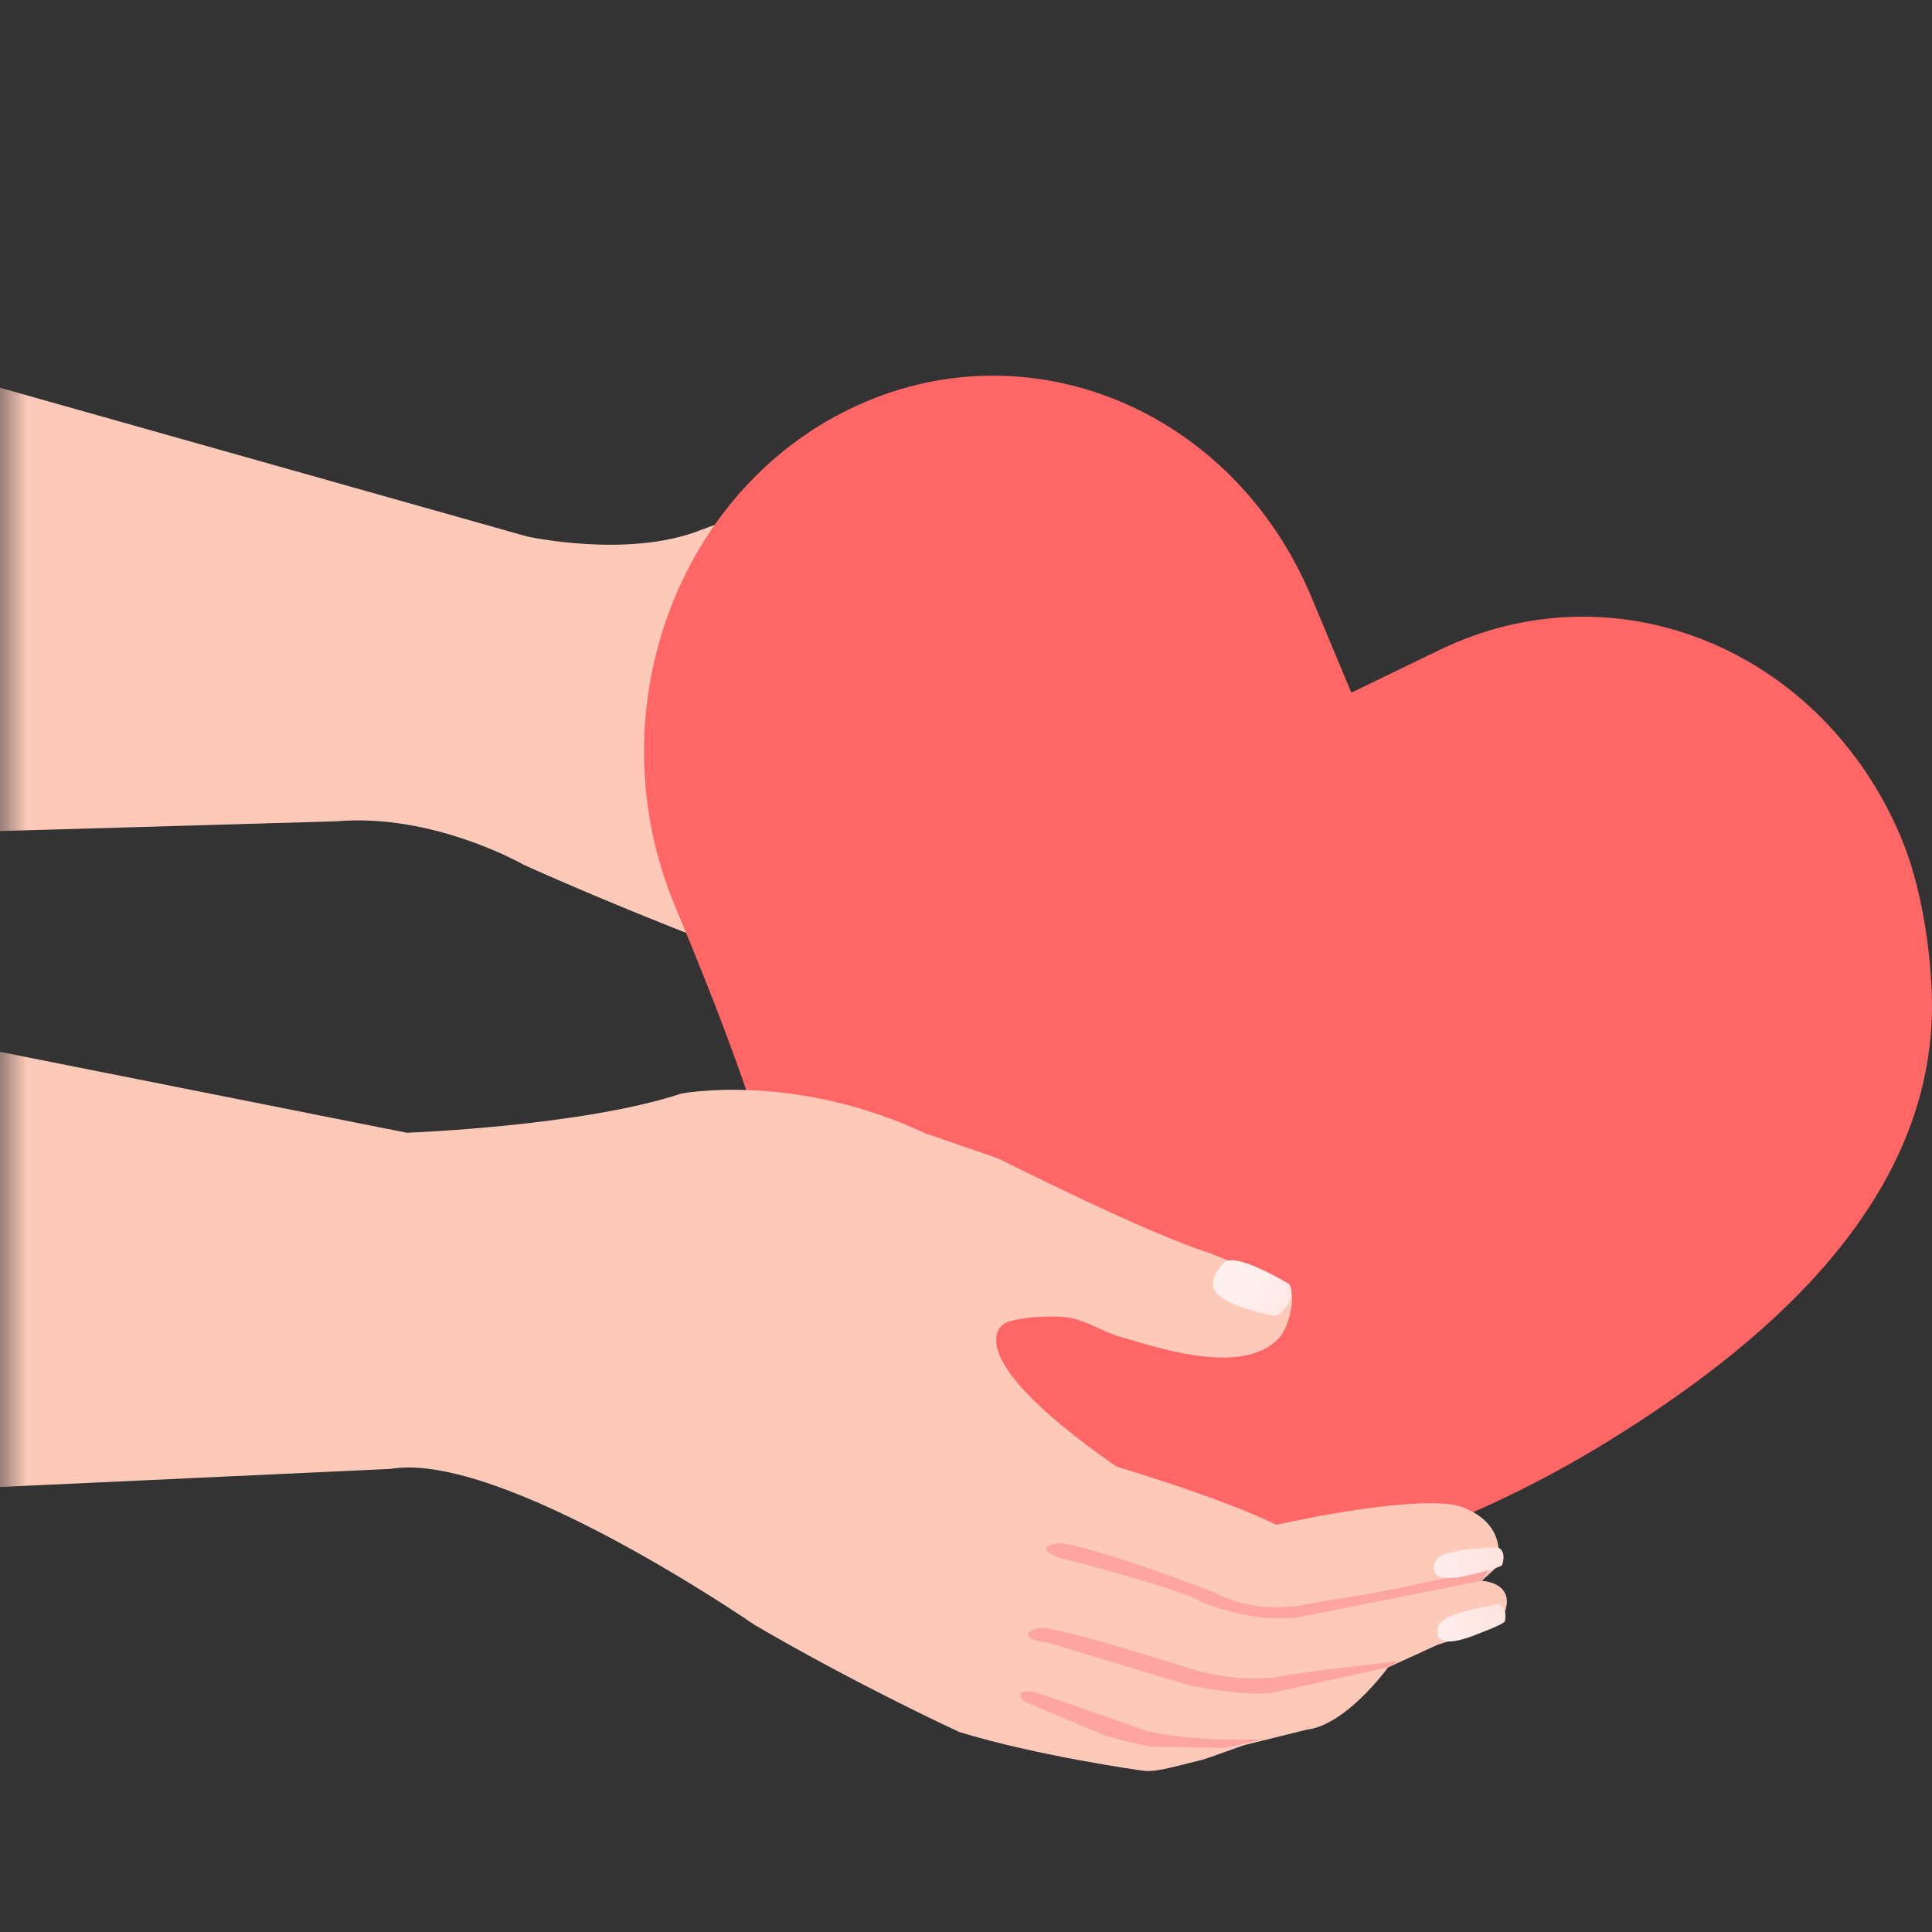 <svg width="36" height="36" viewBox="0 0 36 36" fill="none" xmlns="http://www.w3.org/2000/svg">
<rect x="0" y="0" width="36" height="36" fill="#333333" stroke="none"/>
<g id="_&#235;&#160;&#136;&#236;&#157;&#180;&#236;&#150;&#180;_5">
<g id="Clip path group">
<mask id="mask0_6934_21467" style="mask-type:luminance" maskUnits="userSpaceOnUse" x="0" y="4" width="37" height="33">
<g id="clippath">
<path id="Vector" d="M37 4.457H0V36.71H37V4.457Z" fill="white"/>
</g>
</mask>
<g mask="url(#mask0_6934_21467)">
<g id="Group">
<g id="Group_2">
<g id="Group_3">
<path id="Vector_2" d="M-0.792 7.002L9.821 9.996C9.821 9.996 11.691 10.412 13.05 9.88C13.05 9.88 15.981 8.756 16.809 8.994C16.809 8.994 19.693 9.302 20.527 9.335C20.527 9.335 22.017 10.094 23.061 10.272C23.061 10.272 23.888 10.51 23.892 10.511C24.062 10.56 23.986 11.194 23.951 11.291C23.73 11.932 23.083 12.073 22.498 12.035C22.182 12.015 21.866 11.961 21.554 11.909C21.283 11.864 20.933 11.718 20.662 11.73C20.662 11.73 19.998 11.761 19.474 11.97C19.358 12.016 21.536 12.386 22.975 12.919C22.975 12.919 24.34 13.088 25.412 13.002C25.412 13.002 27.073 12.719 28.017 13.552C28.017 13.552 29.376 13.572 29.421 14.555C29.421 14.555 29.177 14.879 28.344 14.846C28.344 14.846 29.762 15.44 28.282 16.134L27.492 16.532C27.492 16.532 28.471 16.894 27.638 17.414L25.663 18.408C25.663 18.408 24.666 19.3 22.528 19.475C22.528 19.475 18.846 19.132 17.257 19.027C17.257 19.027 13.184 17.657 9.757 16.113C9.757 16.113 8.079 15.147 6.267 15.304L-0.5 15.5L-0.792 7L-0.792 7.002Z" fill="url(#paint0_linear_6934_21467)"/>
<path id="Vector_3" d="M19.476 11.972C19.476 11.972 18.495 12.368 17.541 12.692C17.069 12.853 15.43 13.217 14.977 13.313C14.977 13.313 13.873 13.698 15.746 13.466C15.746 13.466 17.203 13.177 17.625 13.023C18.188 12.817 19.515 12.205 19.476 11.972Z" fill="url(#paint1_linear_6934_21467)"/>
<path id="Vector_4" d="M25.728 18.335C25.728 18.335 25.811 17.423 24.469 17.747L22.904 17.977C22.904 17.977 21.198 17.623 20.536 17.485C20.536 17.485 19.691 17.412 19.346 17.374C19.346 17.374 18.965 17.226 18.912 17.33C18.824 17.503 19.134 17.448 19.577 17.609L20.469 17.746C20.469 17.746 22.121 18.131 22.982 18.173C22.982 18.173 24.52 17.939 24.812 17.89C24.812 17.89 25.517 17.737 25.728 18.335H25.728Z" fill="url(#paint2_linear_6934_21467)"/>
<path id="Vector_5" d="M27.491 16.534C27.284 16.426 27.101 16.342 26.726 16.433L24.32 16.64L22.957 16.588C22.957 16.588 21.954 16.385 21.293 16.247C21.293 16.247 20.398 16.138 20.052 16.1C20.052 16.1 19.671 15.953 19.618 16.056C19.53 16.229 19.841 16.174 20.283 16.335L21.175 16.473C21.175 16.473 22.175 16.743 23.035 16.785C23.035 16.785 23.227 16.863 24.337 16.827C25.173 16.801 27.008 16.562 27.134 16.541C27.134 16.541 27.568 16.574 27.491 16.534Z" fill="url(#paint3_linear_6934_21467)"/>
<path id="Vector_6" d="M28.465 14.904C28.312 14.751 27.817 14.751 27.302 14.875L25.252 14.997L23.889 14.946C23.889 14.946 22.886 14.742 22.225 14.604C22.225 14.604 21.33 14.495 20.984 14.457C20.984 14.457 20.603 14.31 20.55 14.414C20.463 14.586 20.772 14.532 21.215 14.693L22.107 14.829C22.107 14.829 23.106 15.1 23.966 15.142C23.966 15.142 24.158 15.219 25.268 15.184C26.105 15.158 27.875 14.954 28 14.934C28 14.934 28.49 14.928 28.465 14.903L28.465 14.904Z" fill="url(#paint4_linear_6934_21467)"/>
<path id="Vector_7" d="M28.017 13.553C28.017 13.553 26.826 13.435 25.99 13.661C25.99 13.661 25.157 13.7 24.632 13.778C24.632 13.778 22.272 13.39 21.666 13.417C21.666 13.417 21.504 13.394 21.416 13.478C21.416 13.478 21.455 13.556 21.966 13.589L24.421 13.918L26.021 13.794C26.021 13.794 27.864 13.561 28.016 13.553H28.017Z" fill="url(#paint5_linear_6934_21467)"/>
<path id="Vector_8" d="M23.947 10.451C23.947 10.451 22.81 10.012 22.614 10.235C22.614 10.235 22.459 10.467 23.388 10.618C23.388 10.618 23.805 10.706 23.906 10.677C23.906 10.677 24.091 10.632 23.948 10.451H23.947Z" fill="url(#paint6_linear_6934_21467)"/>
</g>
<g id="Group_4">
<path id="Vector_9" d="M35.431 15.623C33.956 12.096 30.106 10.522 26.829 12.109L25.305 12.846L25.18 12.906L25.123 12.769L24.439 11.132C22.966 7.605 19.115 6.031 15.839 7.618C12.562 9.204 11.101 13.347 12.574 16.874C14.255 20.897 15.162 23.733 15.5 28.164C15.514 28.347 15.595 29.755 15.362 31C16.824 30.945 20.422 30.515 22.075 30.005C25.24 29.027 27.432 28.472 30.279 26.659C33.009 24.923 36.154 22.242 35.994 18.462C35.956 17.552 35.779 16.459 35.43 15.623H35.431Z" fill="#FF6767"/>
</g>
<g id="Group_5">
<path id="Vector_10" d="M-0.5 19.5L7.579 21.107C7.579 21.107 10.842 20.99 12.696 20.377C12.696 20.377 14.79 19.969 17.246 21.12L18.601 21.587C18.601 21.587 21.404 23.002 22.544 23.35C22.544 23.35 23.913 23.898 23.923 23.902C24.235 24.027 23.993 24.744 23.867 24.894C23.219 25.66 21.661 25.139 20.873 24.909C20.56 24.818 20.257 24.616 19.939 24.555C19.669 24.503 18.971 24.533 18.723 24.657C18.723 24.657 17.698 25.172 20.806 27.329C20.806 27.329 22.732 27.899 23.784 28.412C23.784 28.412 26.157 27.873 27.11 28.044C27.11 28.044 28.117 28.247 27.895 29.196L27.61 29.456C27.61 29.456 28.319 29.485 27.992 30.154C27.882 30.379 27.137 30.523 26.781 30.651L25.864 31.07C25.864 31.07 25.091 32.142 24.349 32.23C24.349 32.23 23.829 32.359 23.21 32.512C23.123 32.533 22.497 32.768 22.407 32.79C21.696 32.965 21.506 33.032 21.239 32.986C21.239 32.986 19.315 32.716 17.877 32.274C17.877 32.274 15.986 31.405 14.058 30.276C14.058 30.276 9.337 27.018 7.272 27.371L-4 27.893L-0.5 19.5Z" fill="url(#paint7_linear_6934_21467)"/>
<path id="Vector_11" d="M27.756 29.226C27.756 29.226 25.701 29.691 25.193 29.747L24.426 29.876C24.426 29.876 23.485 30.137 22.613 29.665C22.613 29.665 20.392 28.806 19.717 28.753C19.717 28.753 19.21 28.821 19.739 29.028C19.739 29.028 22.009 29.598 22.4 29.856C22.4 29.856 23.387 30.282 24.271 30.12L27.608 29.455L27.755 29.227L27.756 29.226Z" fill="url(#paint8_linear_6934_21467)"/>
<path id="Vector_12" d="M26.057 30.956C26.057 30.956 24.435 31.128 23.729 31.258C23.729 31.258 23.043 31.341 22.3 31.128C22.3 31.128 19.894 30.357 19.408 30.332C19.408 30.332 19.231 30.351 19.158 30.427C19.158 30.427 19.096 30.565 19.509 30.603L22.138 31.398C22.138 31.398 23.252 31.637 23.752 31.532L25.863 31.068L26.057 30.956Z" fill="url(#paint9_linear_6934_21467)"/>
<path id="Vector_13" d="M23.561 32.405C23.561 32.405 22.358 32.474 21.383 32.261C21.383 32.261 19.647 31.643 19.296 31.537C19.296 31.537 19.115 31.483 19.04 31.537C18.949 31.601 19.057 31.72 19.251 31.773L20.596 32.343C20.596 32.343 21.282 32.534 21.483 32.548L22.806 32.57L23.561 32.406V32.405Z" fill="url(#paint10_linear_6934_21467)"/>
<path id="Vector_14" d="M24.023 23.928C24.023 23.928 23.029 23.321 22.813 23.524C22.813 23.524 22.483 23.834 22.644 24.064C22.722 24.175 22.907 24.295 23.285 24.403C23.285 24.403 23.692 24.533 23.795 24.514C23.795 24.514 24.193 24.251 24.023 23.928Z" fill="url(#paint11_linear_6934_21467)"/>
<path id="Vector_15" d="M27.915 28.833C27.915 28.833 26.828 28.844 26.753 29.086C26.753 29.086 26.476 29.588 27.456 29.33C27.456 29.33 27.921 29.224 27.988 29.166C27.988 29.166 28.086 28.921 27.915 28.833Z" fill="url(#paint12_linear_6934_21467)"/>
<path id="Vector_16" d="M27.926 29.895C27.926 29.895 26.848 30.048 26.805 30.297C26.805 30.297 26.592 30.832 27.532 30.448C27.532 30.448 27.98 30.283 28.04 30.216C28.04 30.216 28.107 29.96 27.926 29.895Z" fill="url(#paint13_linear_6934_21467)"/>
</g>
</g>
</g>
</g>
</g>
</g>
<defs>
<linearGradient id="paint0_linear_6934_21467" x1="13.559" y1="8.263" x2="16.577" y2="20.65" gradientUnits="userSpaceOnUse">
<stop stop-color="#FDCABA"/>
<stop offset="1" stop-color="#FDCABA"/>
</linearGradient>
<linearGradient id="paint1_linear_6934_21467" x1="21.56" y1="11.411" x2="13.24" y2="14.047" gradientUnits="userSpaceOnUse">
<stop stop-color="#FFA5A0"/>
</linearGradient>
<linearGradient id="paint2_linear_6934_21467" x1="32.448" y1="19.169" x2="15.74" y2="16.856" gradientUnits="userSpaceOnUse">
<stop stop-color="#FFA5A0"/>
</linearGradient>
<linearGradient id="paint3_linear_6934_21467" x1="32.65" y1="17.714" x2="15.942" y2="15.401" gradientUnits="userSpaceOnUse">
<stop stop-color="#FFA5A0"/>
</linearGradient>
<linearGradient id="paint4_linear_6934_21467" x1="32.89" y1="15.981" x2="16.182" y2="13.668" gradientUnits="userSpaceOnUse">
<stop stop-color="#FFA5A0"/>
</linearGradient>
<linearGradient id="paint5_linear_6934_21467" x1="33.212" y1="14.779" x2="16.003" y2="12.397" gradientUnits="userSpaceOnUse">
<stop stop-color="#FFA5A0"/>
</linearGradient>
<linearGradient id="paint6_linear_6934_21467" x1="25.83" y1="10.897" x2="23.16" y2="10.421" gradientUnits="userSpaceOnUse">
<stop stop-color="#FFC9C0"/>
<stop offset="1" stop-color="#FFF0EE"/>
</linearGradient>
<linearGradient id="paint7_linear_6934_21467" x1="8.696" y1="22.371" x2="16.926" y2="36.538" gradientUnits="userSpaceOnUse">
<stop stop-color="#FDCABA"/>
<stop offset="1" stop-color="#FDCABA"/>
</linearGradient>
<linearGradient id="paint8_linear_6934_21467" x1="30.547" y1="31.094" x2="17.465" y2="27.599" gradientUnits="userSpaceOnUse">
<stop stop-color="#FFA5A0"/>
<stop offset="1" stop-color="#FFA5A0"/>
</linearGradient>
<linearGradient id="paint9_linear_6934_21467" x1="28.443" y1="32.401" x2="17.422" y2="29.456" gradientUnits="userSpaceOnUse">
<stop stop-color="#FFA5A0"/>
</linearGradient>
<linearGradient id="paint10_linear_6934_21467" x1="25.212" y1="33.256" x2="17.741" y2="31.26" gradientUnits="userSpaceOnUse">
<stop stop-color="#FFA5A0"/>
</linearGradient>
<linearGradient id="paint11_linear_6934_21467" x1="26.447" y1="25.567" x2="23.318" y2="24.093" gradientUnits="userSpaceOnUse">
<stop stop-color="#FFC9C0"/>
<stop offset="1" stop-color="#FFF0EE"/>
</linearGradient>
<linearGradient id="paint12_linear_6934_21467" x1="30.987" y1="28.622" x2="26.438" y2="29.207" gradientUnits="userSpaceOnUse">
<stop stop-color="#FFC9C0"/>
<stop offset="1" stop-color="#FFF0EE"/>
</linearGradient>
<linearGradient id="paint13_linear_6934_21467" x1="30.99" y1="29.28" x2="26.543" y2="30.424" gradientUnits="userSpaceOnUse">
<stop stop-color="#FFC9C0"/>
<stop offset="1" stop-color="#FFF0EE"/>
</linearGradient>
</defs>
</svg>
